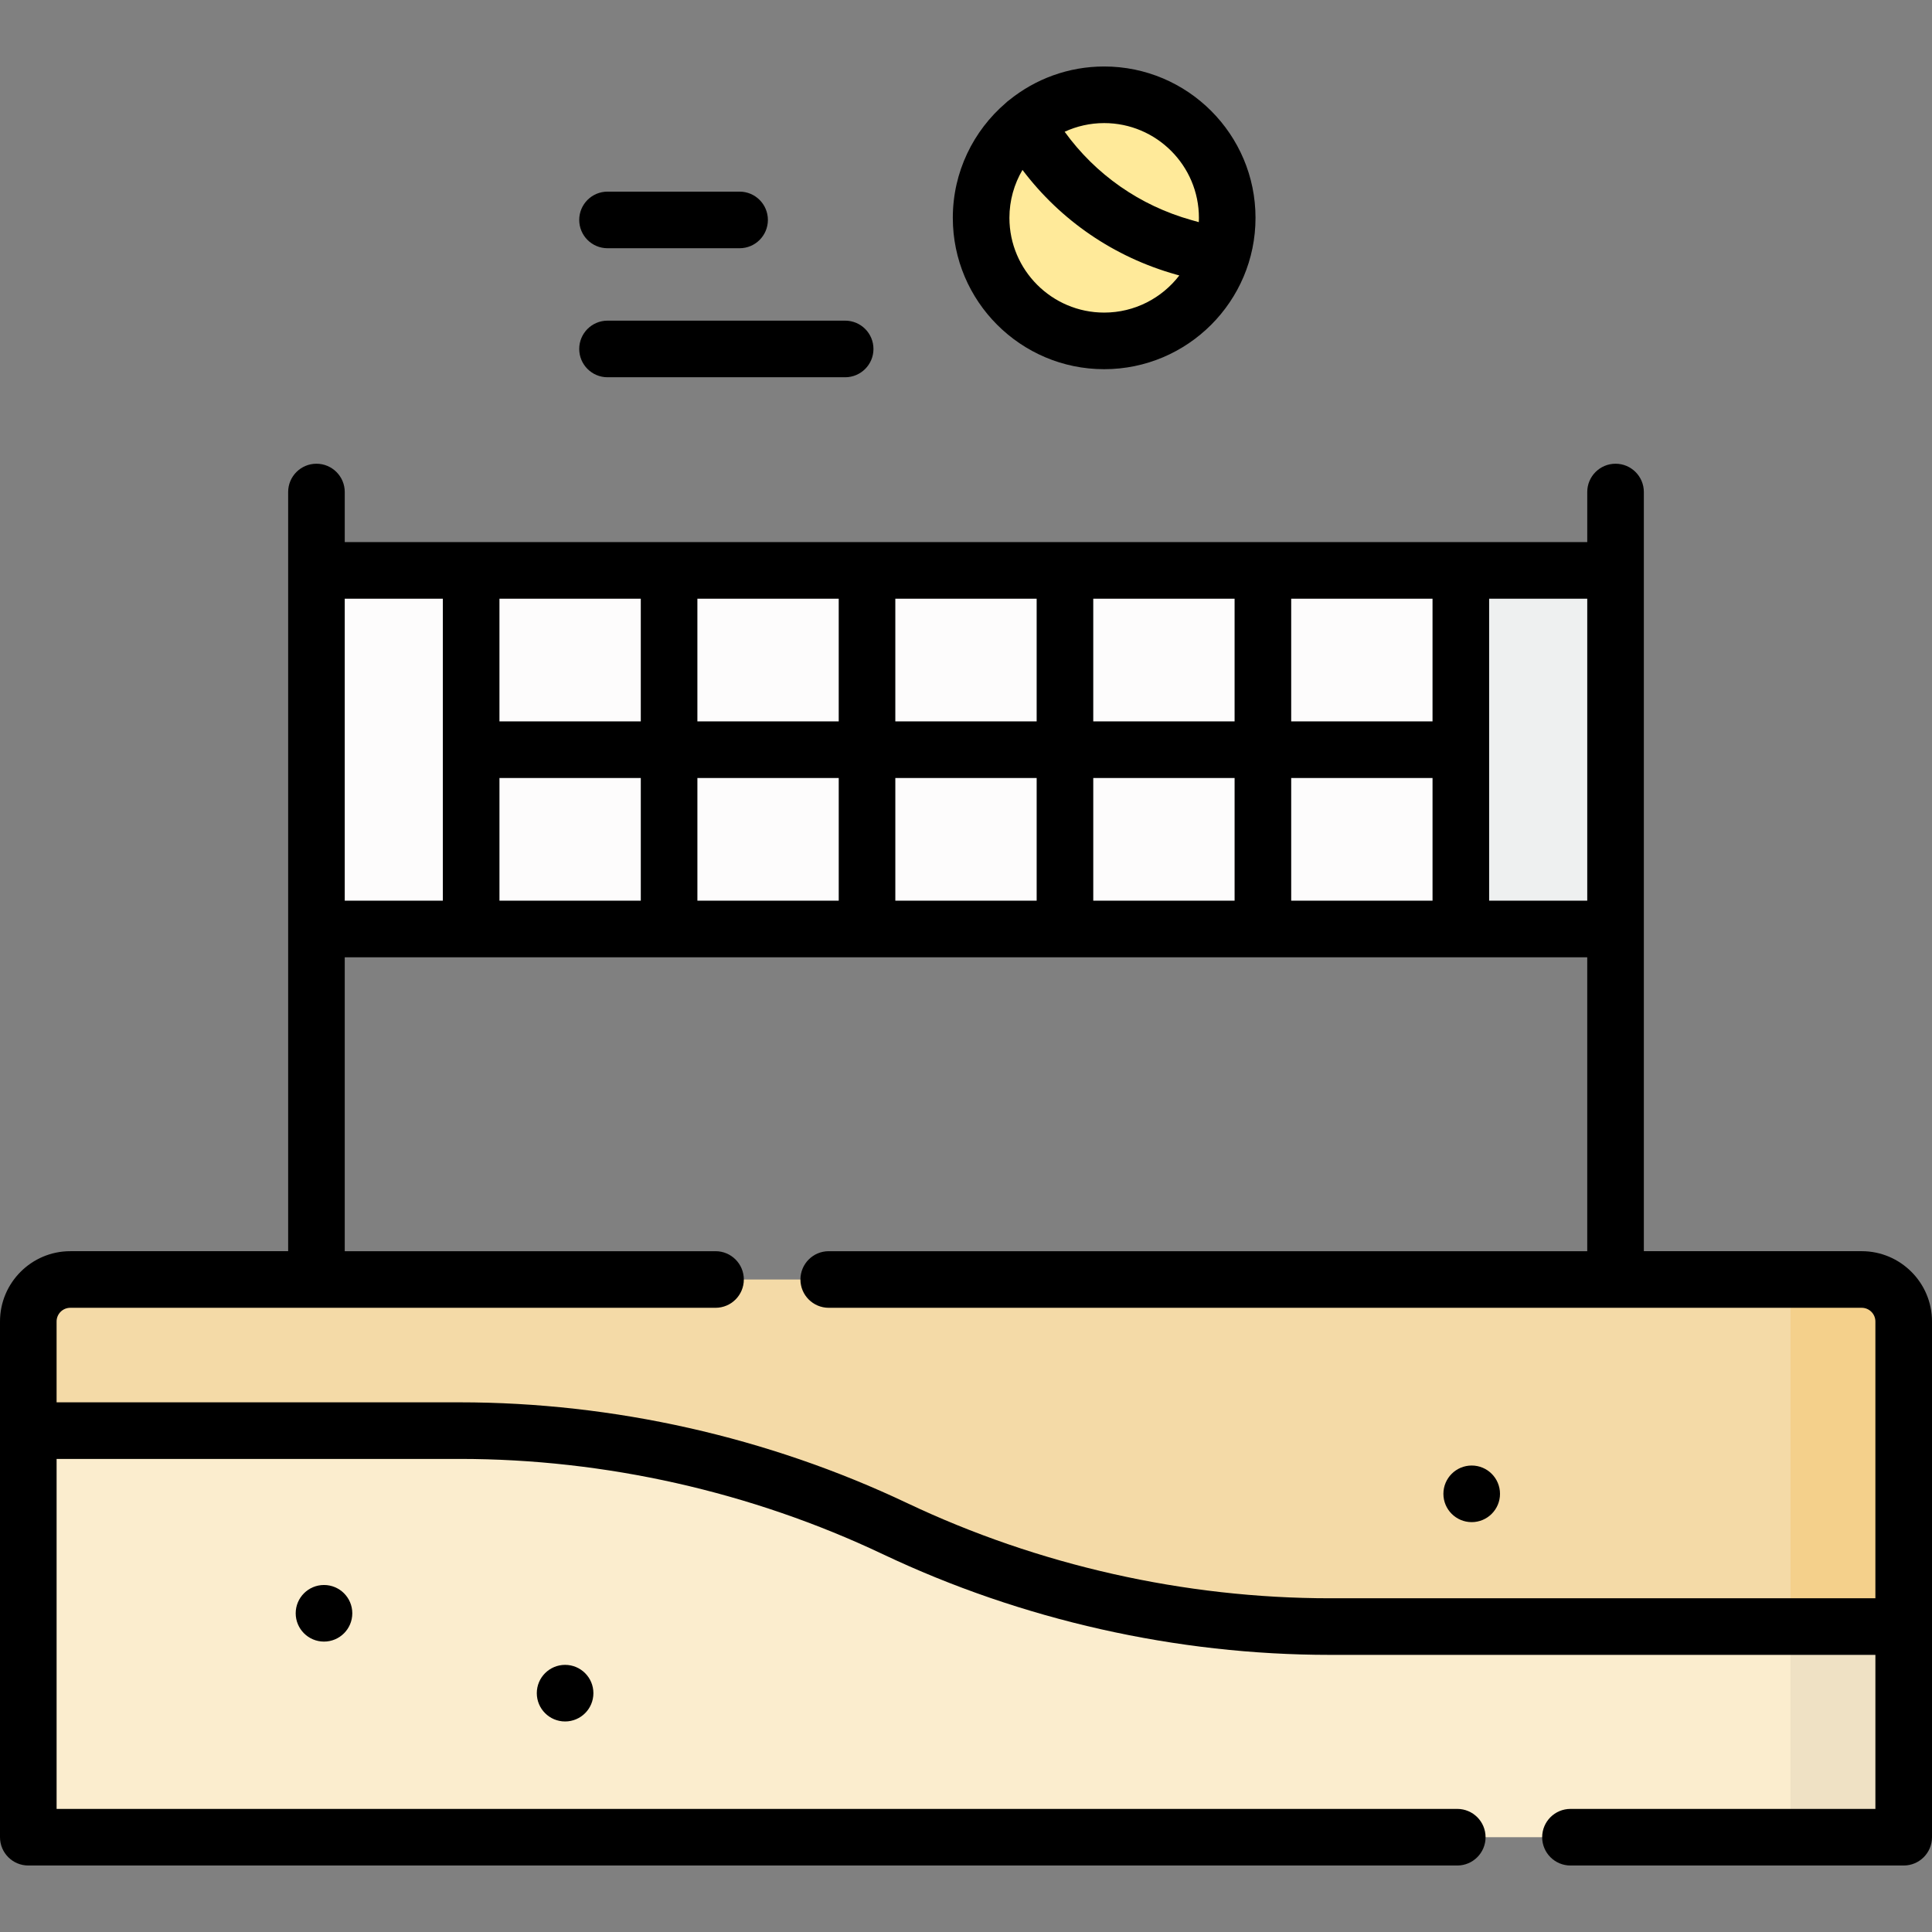 <svg id="Capa_1" enable-background="new 0 0 512 512" height="512" viewBox="0 0 512 512" width="512" xmlns="http://www.w3.org/2000/svg"><rect x="0" y="0" width="512" height="512" fill="#808080" stroke="none"/><g><g><path d="m504.5 452.683h-497v-102.476c0-6.147 4.983-11.13 11.13-11.13h474.74c6.147 0 11.13 4.983 11.13 11.13z" fill="#f4daa7"/></g><g><path d="m474.5 339.077v113.605h30v-102.475c0-6.147-4.983-11.13-11.13-11.13z" fill="#f4d08b"/></g><g><path d="m83.863 151.165h344.274v95.027h-344.274z" fill="#fdfcfc"/></g><g><path d="m7.5 379.13h114.33c39.891 0 79.284 8.869 115.326 25.964 36.042 17.096 75.435 25.964 115.326 25.964h152.018v55.822h-497z" fill="#fbedce"/></g><g><path d="m387.137 151.165h41v95.027h-41z" fill="#eef0f0"/></g><g><path d="m474.5 431.059h30v55.822h-30z" fill="#efe1c4"/></g><g><ellipse cx="292.615" cy="57.729" fill="#ffea9a" rx="32.609" ry="32.609" transform="matrix(.927 -.375 .375 .927 -.284 114.002)"/></g><g><circle cx="85.863" cy="427.539" r="7.5"/><circle cx="149.757" cy="448.706" r="7.5"/><circle cx="390.016" cy="395.88" r="7.5"/><path d="m493.37 331.577h-57.733v-201.185c0-4.142-3.358-7.5-7.5-7.5s-7.5 3.358-7.5 7.5v13.273h-329.274v-13.273c0-4.142-3.358-7.5-7.5-7.5s-7.5 3.358-7.5 7.5v201.186h-57.733c-10.273-.001-18.63 8.356-18.63 18.629v136.673c0 4.142 3.358 7.5 7.5 7.5h378.691c4.142 0 7.5-3.358 7.5-7.5s-3.358-7.5-7.5-7.5h-371.191v-92.75h106.831c38.531 0 77.299 8.728 112.112 25.241 36.81 17.46 77.8 26.688 118.54 26.688h144.517v40.822h-80.809c-4.142 0-7.5 3.358-7.5 7.5s3.358 7.5 7.5 7.5h88.309c4.142 0 7.5-3.358 7.5-7.5v-136.674c0-10.273-8.357-18.63-18.63-18.63zm-72.733-92.885h-26v-80.027h26zm-78.455 0v-32.514h37.455v32.514zm-52.455 0v-32.514h37.455v32.514zm-52.455 0v-32.514h37.455v32.514zm-52.454 0v-32.514h37.455v32.514zm-52.455 0v-32.514h37.455v32.514zm247.274-47.514h-37.455v-32.514h37.455zm-52.455 0h-37.455v-32.514h37.455zm-52.455 0h-37.455v-32.514h37.455zm-52.455 0h-37.455v-32.514h37.455zm-52.454 0h-37.455v-32.514h37.455zm-52.455-32.513v80.027h-26v-80.027zm235.12 264.894c-38.531 0-77.299-8.728-112.112-25.241-36.809-17.46-77.799-26.688-118.54-26.688h-106.831v-21.423c0-2.001 1.628-3.629 3.63-3.629h170.997c4.142 0 7.5-3.358 7.5-7.5s-3.358-7.5-7.5-7.5h-98.264v-77.885h329.274v77.885h-201.01c-4.142 0-7.5 3.358-7.5 7.5s3.358 7.5 7.5 7.5h273.743c2.001 0 3.63 1.628 3.63 3.629v73.352z"/><path d="m292.615 97.839c22.116 0 40.109-17.993 40.109-40.109 0-22.117-17.993-40.11-40.109-40.11-9.508 0-18.248 3.332-25.129 8.88-.344.239-.658.508-.95.793-8.579 7.362-14.03 18.271-14.03 30.436 0 22.117 17.993 40.11 40.109 40.11zm0-15c-13.845 0-25.109-11.264-25.109-25.109 0-4.632 1.266-8.971 3.462-12.7 10.12 13.396 24.249 23.099 40.68 27.72l.882.248c-4.594 5.978-11.81 9.841-19.915 9.841zm25.11-25.11c0 .382-.012.761-.029 1.14l-1.987-.559c-13.669-3.845-25.362-12.052-33.566-23.394 3.19-1.47 6.735-2.297 10.472-2.297 13.845.001 25.11 11.265 25.11 25.11z"/><path d="m161 65.784h35c4.142 0 7.5-3.358 7.5-7.5s-3.358-7.5-7.5-7.5h-35c-4.142 0-7.5 3.358-7.5 7.5s3.358 7.5 7.5 7.5z"/><path d="m161 99.976h62.977c4.142 0 7.5-3.358 7.5-7.5s-3.358-7.5-7.5-7.5h-62.977c-4.142 0-7.5 3.358-7.5 7.5s3.358 7.5 7.5 7.5z"/></g></g></svg>